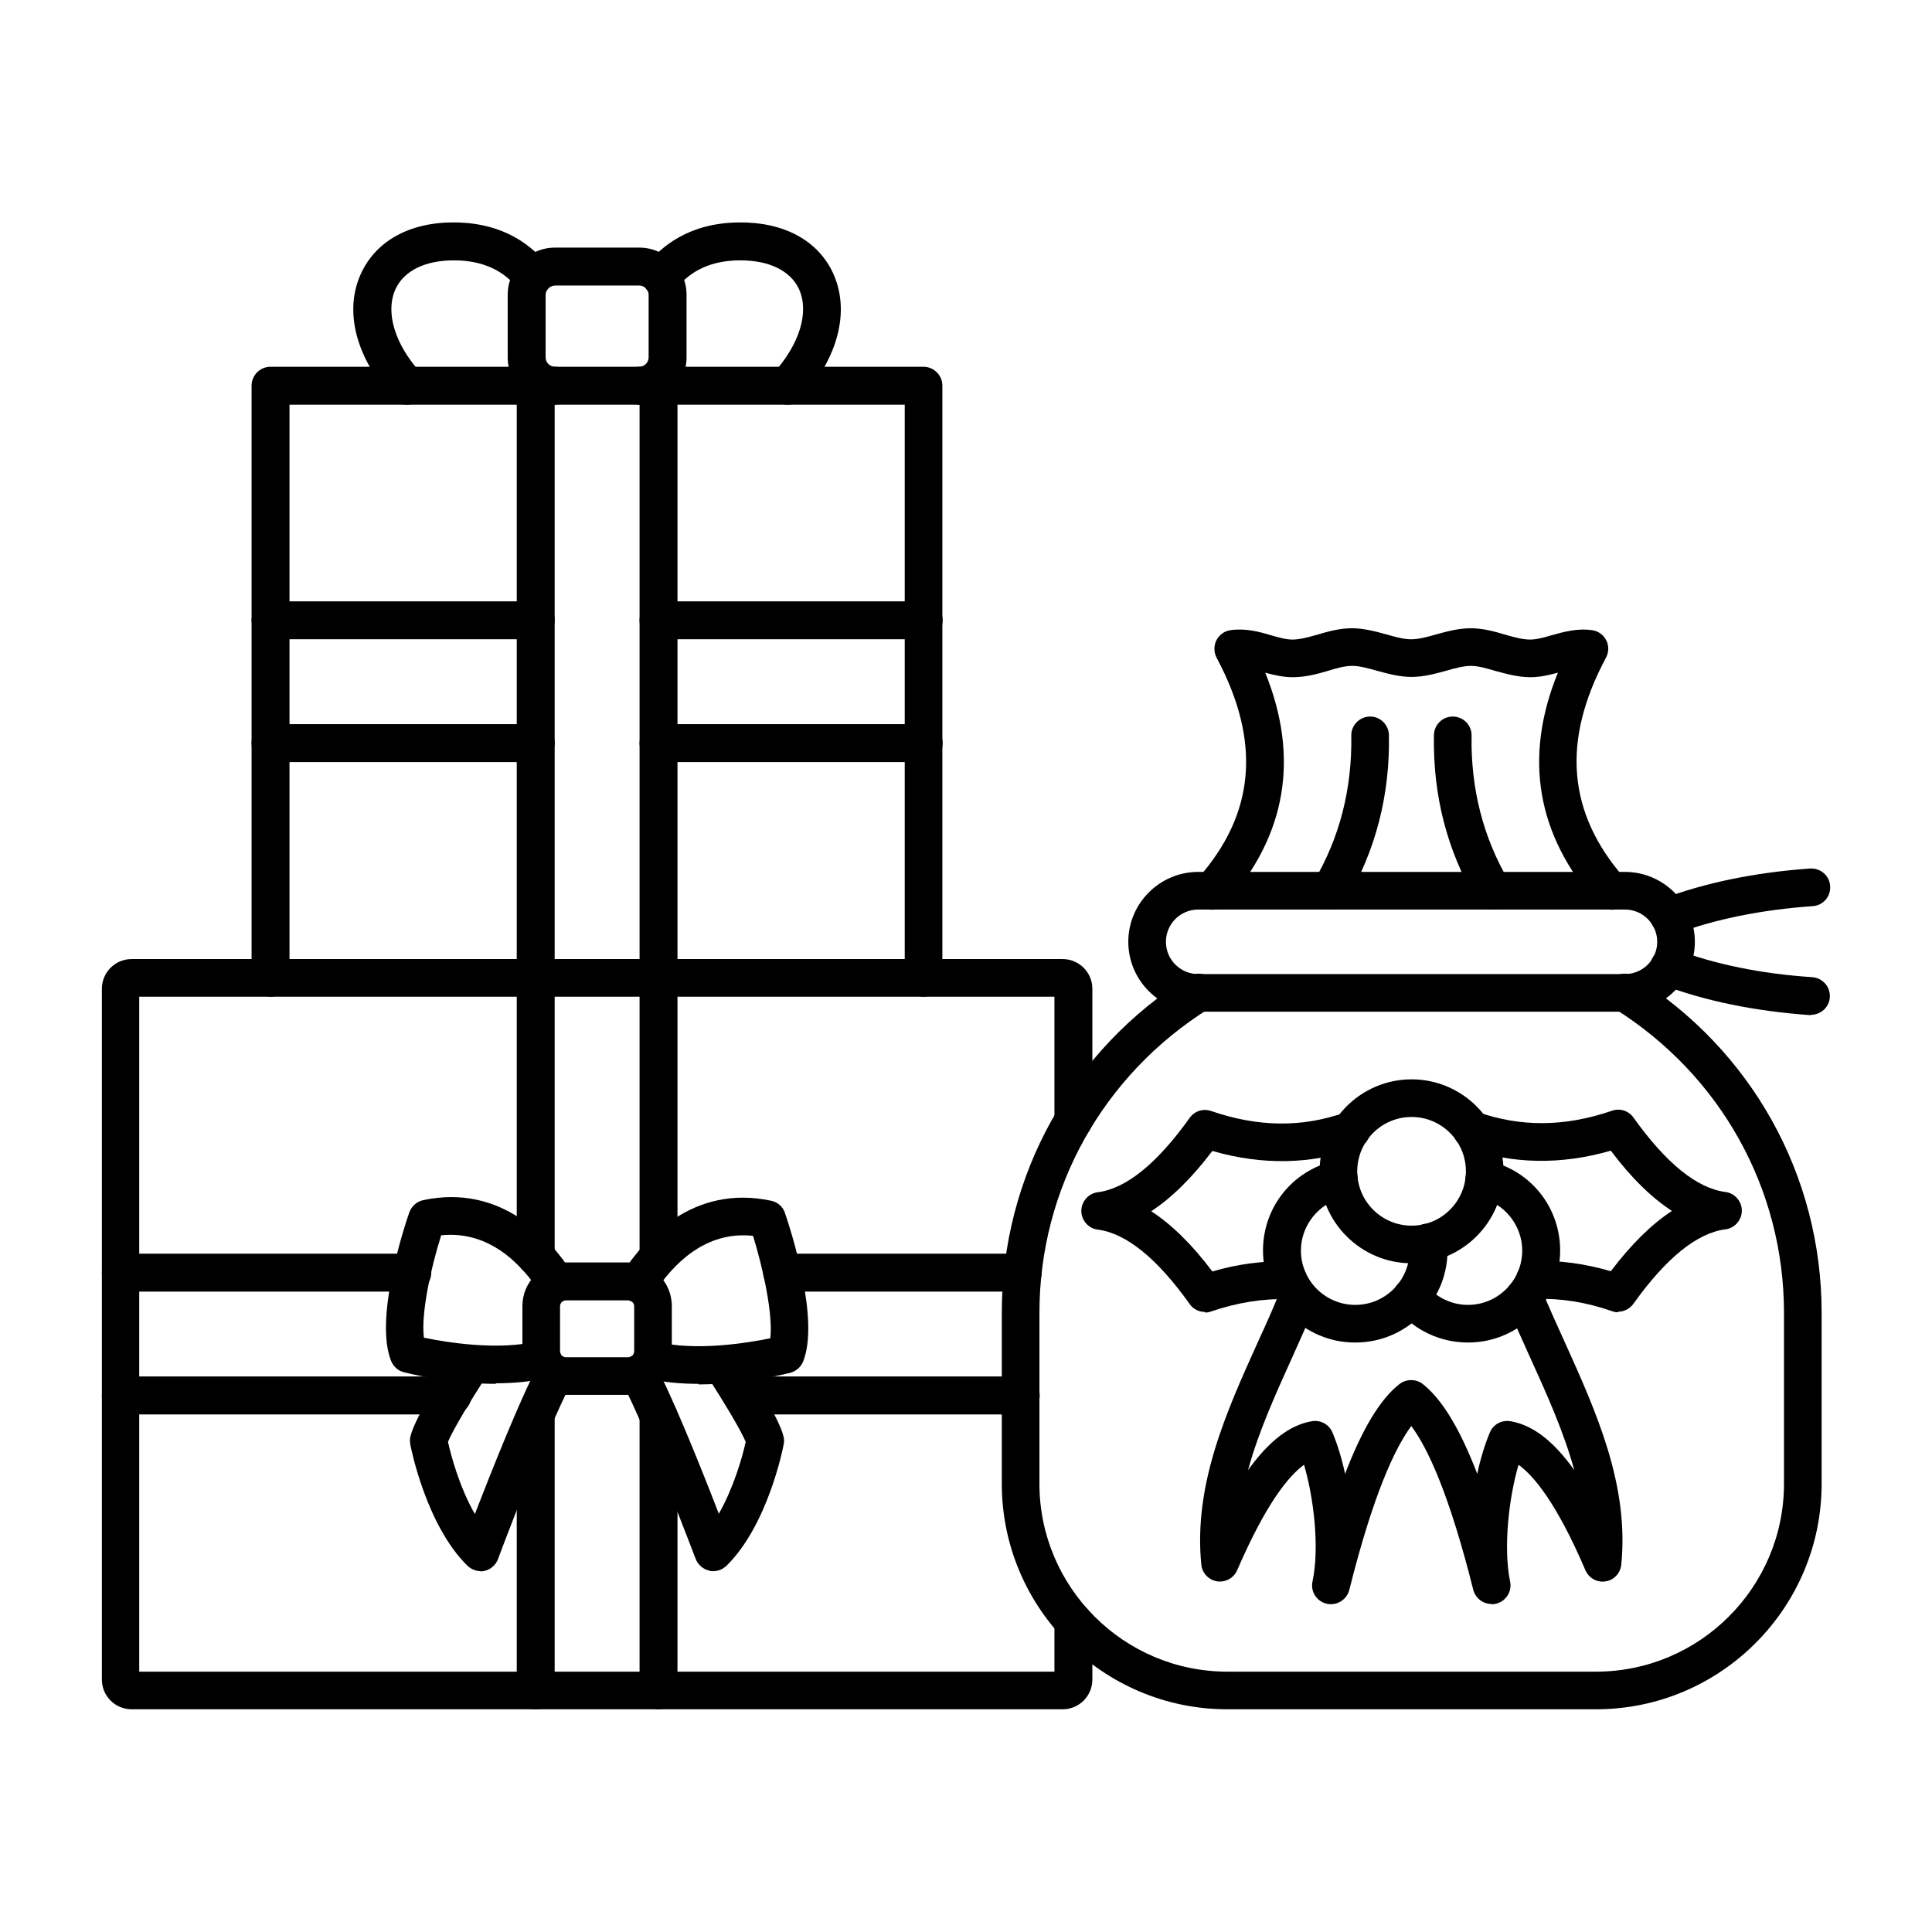 <svg clip-rule="evenodd" fill-rule="evenodd" height="6.827in" image-rendering="optimizeQuality" shape-rendering="geometricPrecision" text-rendering="geometricPrecision" viewBox="0 0 6.827 6.827" width="6.827in" xmlns="http://www.w3.org/2000/svg"><g id="Layer_x0020_1"><g id="_303673120"><path id="_303675016" d="m1.752 4.89c-.165 0-.316-.039-.325-.041-.02-.005-.037-.02-.045-.04-.059-.148.043-.463.064-.524.008-.022.026-.039.049-.044.277-.059.449.136.527.257.02.031.011.072-.02.092-.031.02-.072.011-.092-.02-.068-.105-.182-.222-.351-.205-.037.117-.072.278-.061.362.078.016.263.047.403.012.036-.009.072.013.081.048.009.036-.013.072-.048.081-.058.015-.121.02-.182.02z"/><path id="_303674944" d="m2.468 4.89c-.061 0-.124-.005-.182-.02-.036-.009-.057-.045-.048-.081.009-.036.045-.058.081-.048.14.035.325.004.403-.012.01-.084-.025-.245-.061-.362-.168-.018-.283.099-.351.205-.02.031-.061.04-.092.02-.031-.02-.04-.061-.02-.092.078-.121.25-.316.527-.257.023.005.042.021.049.044.021.062.123.376.064.524-.008.02-.025.034-.045.04-.009.002-.16.041-.325.041z"/><path id="_303674872" d="m2 4.595c-.011 0-.021.009-.021.021v.16c0 .011.009.02.021.02h.22c.011 0 .021-.009.021-.02l0-.16c0-.011-.009-.021-.021-.021h-.22zm.22.334h-.22c-.085 0-.154-.069-.154-.154l0-.16c0-.085.069-.154.154-.154h.22c.085 0 .154.069.154.154v.16c0 .085-.069.154-.154.154z"/><path id="_303674800" d="m1.699 5.552c-.017 0-.034-.007-.047-.019-.146-.143-.2-.417-.202-.428-.001-.007-.002-.015-.001-.022.008-.057.106-.212.163-.299.02-.031.062-.039.092-.019.031.02.039.062.019.092-.058.088-.124.198-.14.238.009.041.039.158.095.255.057-.147.158-.402.224-.527.017-.033.058-.045.09-.028.033.017.045.058.028.09-.09.171-.259.619-.26.624-.008.021-.026.037-.048.042-.005.001-.01.002-.014.002z"/><path id="_303674728" d="m2.638 5.104h0zm-.118.448c-.005 0-.01-0-.014-.002-.022-.005-.04-.021-.048-.042-.002-.004-.17-.452-.26-.623-.017-.033-.005-.073.028-.09.033-.017.073-.005.09.028.066.125.167.378.224.526.051-.089.083-.198.095-.254-.015-.037-.074-.137-.14-.238l.112-.073-.056.037.056-.037c.07.107.155.245.163.299.001.007.001.015-.001.022-.002.012-.056.285-.202.428-.013.012-.029.019-.047.019z"/><path id="_303674656" d="m3.755 6.04h-3.29c-.058 0-.105-.047-.105-.105l0-2.441c0-.058.047-.105.105-.105l3.29-0c.058 0 .105.047.105.105l0.0.465c0 .037-.03.067-.067.067-.037 0-.067-.03-.067-.067l0-.437h-3.234v2.385h3.234v-.176c0-.037.03-.067.067-.067.037-0.0.067.03.067.067l0.0.204c0 .058-.047.105-.105.105z"/><path id="_303674584" d="m1.893 4.506c-.037 0-.067-.03-.067-.067l0-.985c0-.037.03-.067.067-.067.037-0.0.067.03.067.067l0.0.985c0 .037-.03.067-.067.067zm.434 0c-.037 0-.067-.03-.067-.067l0-.985c0-.037.03-.067.067-.067.037-0.0.067.03.067.067l0.0.985c0 .037-.03.067-.067.067zm-.434 1.534c-.037 0-.067-.03-.067-.067l0-.972c0-.037.03-.067.067-.067.037 0 .067.03.067.067l0.0.972c0 .037-.03.067-.067.067zm.434 0c-.037 0-.067-.03-.067-.067l0-.969c0-.037.03-.067.067-.067.037 0 .067.03.067.067l0.0.969c0 .037-.03.067-.067.067z"/><path id="_303674512" d="m1.457 4.564h-1.03c-.037 0-.067-.03-.067-.067 0-.037.03-.067.067-.067h1.03c.037 0 .067.03.067.067 0.0.037-.03.067-.067.067zm2.157 0h-.85c-.037 0-.067-.03-.067-.067 0-.037.03-.067.067-.067h.85c.037 0 .067.03.067.067 0.0.037-.03.067-.067.067zm-2.015.434h-1.172c-.037 0-.067-.03-.067-.067 0-.037.03-.067.067-.067h1.172c.037 0 .067.03.067.067 0.0.037-.03.067-.067.067zm2.008 0h-.985c-.037 0-.067-.03-.067-.067 0-.037.03-.067.067-.067h.985c.037 0 .067.03.067.067 0.0.037-.03.067-.067.067z"/><path id="_303674440" d="m3.264 3.522c-.037 0-.067-.03-.067-.067l0-2.025h-2.174v2.025c0 .037-.03.067-.067.067-.037 0-.067-.03-.067-.067l0-2.092c0-.037.03-.067.067-.067l2.307-0c.037 0 .067.03.067.067l0 2.092c0 .037-.03.067-.067.067z"/><path id="_303674368" d="m1.893 3.522c-.037 0-.067-.03-.067-.067l0-2.092c0-.037.03-.067.067-.067.037-0.0.067.03.067.067l0 2.092c0 .037-.03.067-.067.067zm.434 0c-.037 0-.067-.03-.067-.067l0-2.092c0-.037.03-.067.067-.067.037-0.0.067.03.067.067l0 2.092c0 .037-.03.067-.067.067z"/><path id="_303674296" d="m2.783 1.43c-.016 0-.032-.006-.045-.017-.027-.025-.029-.067-.005-.094.092-.102.127-.215.091-.296-.03-.067-.108-.104-.212-.103-.097.001-.172.035-.223.101-.023.029-.064.034-.094.012-.029-.023-.034-.064-.012-.094.053-.069.153-.151.327-.153.16-.002.282.064.335.182.059.132.017.296-.113.44-.013.014-.031.022-.049.022z"/><path id="_303674224" d="m1.437 1.43c-.018 0-.036-.007-.049-.022-.13-.144-.173-.308-.113-.44.053-.117.174-.184.334-.182.174.002.274.084.327.153.023.029.017.071-.012.094-.029.022-.071.017-.093-.012-.051-.066-.126-.1-.223-.101-.104-.001-.181.036-.211.103-.036.081-.002.194.091.296.025.027.023.069-.005.094-.013.012-.029.017-.045.017z"/><path id="_303674152" d="m2.259 1.43c-.037 0-.067-.03-.067-.067 0-.037.03-.067.067-.067.018-0.0.033-.015.033-.033l0-.221c0-.018-.015-.033-.033-.033l-.297-0c-.018 0-.034.015-.034.033l0.0.221c0 .018.015.033.033.033.037-0.0.067.03.067.067 0.0.037-.03.067-.067.067-.092 0-.167-.075-.167-.167l0-.221c0-.092.075-.167.167-.167l.298-0c.092 0 .167.075.167.167l0.0.221c0 .092-.075.167-.167.167z"/><path id="_303674080" d="m1.893 2.259h-.937c-.037 0-.067-.03-.067-.067 0-.037.03-.067.067-.067h.937c.037 0 .067.03.067.067 0.0.037-.03.067-.067.067zm1.371 0h-.937c-.037 0-.067-.03-.067-.067 0-.037.03-.067.067-.067h.937c.037 0 .067.03.067.067 0.0.037-.03.067-.067.067zm-1.371.434h-.937c-.037 0-.067-.03-.067-.067 0-.037.03-.067.067-.067h.937c.037 0 .067.03.067.067 0.0.037-.03.067-.067.067zm1.371 0h-.937c-.037 0-.067-.03-.067-.067 0-.037.03-.067.067-.067h.937c.037 0 .067.03.067.067 0.0.037-.03.067-.067.067z"/><path id="_303674008" d="m4.234 3.214c-.063 0-.114.051-.114.114 0.0.063.051.114.114.114h1.508c.063 0 .114-.051.114-.114 0-.063-.051-.114-.114-.114h-1.508zm1.508.361h-1.508c-.136 0-.247-.111-.247-.247 0-.136.111-.247.247-.247h1.508c.136 0 .247.111.247.247 0.0.136-.111.247-.247.247z"/><path id="_303673936" d="m5.693 3.214c-.018 0-.037-.007-.05-.022-.213-.242-.26-.515-.138-.815-.03.008-.062.016-.097.016-.044 0-.086-.012-.123-.022-.032-.009-.061-.018-.087-.018-.026 0-.056.008-.087.017-.037.01-.079.022-.123.022-.044-0-.086-.012-.123-.022-.032-.009-.061-.017-.087-.017-.026 0-.055.008-.087.018-.037.011-.079.022-.123.022-.035 0-.067-.008-.097-.016.121.3.075.574-.138.815-.024.028-.067.03-.094.006-.028-.024-.03-.067-.006-.094.203-.229.224-.484.066-.78-.01-.019-.01-.042-.001-.061.01-.019.028-.033.049-.036.053-.008.102.005.145.018.028.008.053.015.075.015.026 0 .055-.008.087-.017.037-.011.079-.023.123-.023.044-0.0.086.012.123.022.031.009.061.017.087.017.026 0 .056-.008.087-.017.037-.01.079-.022.123-.022.044-0.0.086.012.123.023.031.009.061.017.087.017.022 0 .048-.007.075-.015.043-.012.092-.026.145-.018.021.003.04.017.049.036.01.019.009.042-.001.061-.158.295-.136.55.066.78.024.028.022.07-.006.094-.013.011-.028.017-.044.017z"/><path id="_303673864" d="m5.639 6.04h-1.302c-.44 0-.797-.358-.797-.797l0-.604c0-.485.247-.929.661-1.188.031-.02.072-.01.092.021.02.031.01.072-.021.092-.375.235-.599.637-.599 1.075l0.0.604c0 .366.298.664.664.664h1.303c.366 0 .664-.298.664-.664l0-.604c0-.438-.224-.84-.599-1.075-.031-.02-.041-.061-.021-.092.02-.031.061-.041.092-.021.414.259.661.703.661 1.188l0.0.604c0 .44-.358.797-.797.797z"/><path id="_303673792" d="m4.258 4.636c-.021 0-.042-.01-.054-.028-.115-.161-.224-.25-.325-.263-.033-.004-.058-.033-.058-.066 0-.033.025-.062.058-.066.101-.013.21-.102.325-.263.017-.024.048-.034.076-.024.166.057.321.059.473.005.035-.012.073.006.085.041.012.035-.006.073-.041.085-.164.058-.337.061-.513.01-.072.095-.144.166-.216.213.072.047.144.117.216.213.091-.027.182-.038.27-.036.037.001.066.032.065.069-.001.036-.031.065-.067.065-.001 0-.001 0-.002 0-.087-.003-.178.012-.27.043-.007.003-.014.004-.021.004z"/><path id="_303673720" d="m5.187 4.744c-.097 0-.189-.043-.251-.118-.023-.028-.019-.07.009-.094.028-.023.07-.019.094.009.037.044.091.07.148.07.106 0 .192-.086.192-.192 0-.089-.063-.167-.149-.187-.036-.008-.058-.044-.05-.08.008-.036.044-.058.08-.05.149.034.253.164.253.317 0.0.179-.146.325-.325.325z"/><path id="_303673648" d="m4.788 4.744c-.179 0-.325-.146-.325-.325 0-.153.104-.283.253-.317.036-.008.072.014.08.05.008.036-.014.072-.05.08-.086.02-.149.098-.149.187 0.0.106.086.192.192.192.106 0 .192-.086.192-.192 0-.007-0-.014-.001-.021-.004-.037.022-.07.059-.074.037-.004.07.022.074.059.001.012.002.024.002.036 0.0.179-.146.325-.325.325z"/><path id="_303673576" d="m4.988 3.947c-.106 0-.192.086-.192.192 0.0.106.086.192.192.192.106 0 .192-.086.192-.192 0-.106-.086-.192-.192-.192zm0 .517c-.179 0-.325-.146-.325-.325 0-.179.146-.325.325-.325.179 0 .325.146.325.325 0.0.179-.146.325-.325.325z"/><path id="_303673504" d="m5.271 5.668c-.03 0-.057-.02-.065-.05-.085-.34-.162-.503-.219-.579-.057.077-.134.239-.219.579-.009.035-.044.057-.08.049-.035-.008-.058-.043-.05-.079.025-.118.005-.293-.03-.412-.054.039-.134.136-.236.372-.012.028-.041.044-.071.04-.03-.005-.053-.029-.056-.059-.028-.282.088-.539.2-.787.029-.063.056-.123.08-.184.014-.034.053-.05.087-.036.034.014.05.053.036.087-.026.063-.054.126-.082.188-.059.13-.119.263-.156.398.074-.103.148-.16.226-.173.03-.005.06.011.072.039.017.04.033.091.045.147.061-.159.124-.264.192-.317.024-.019.059-.019.083 0 .068.054.131.158.192.317.012-.056.028-.107.045-.147.012-.028.042-.044.072-.039.078.013.152.069.226.173-.037-.135-.097-.268-.156-.398-.028-.062-.057-.125-.082-.188-.014-.034.002-.073.036-.087.034-.014.073.002.087.036.025.061.052.12.081.184.112.248.228.505.2.787-.003.03-.026.055-.056.059-.03.005-.059-.012-.071-.04-.101-.236-.182-.333-.236-.372-.035.119-.054.294-.03.412.008.036-.015.071-.05.079-.005.001-.01.002-.015.002z"/><path id="_303673432" d="m5.718 4.637c-.007 0-.015-.001-.022-.004-.092-.032-.183-.046-.27-.043-.037.001-.068-.028-.069-.065-.001-.037.028-.068.064-.069.088-.003.179.009.271.036.072-.095.144-.166.216-.213-.072-.047-.144-.117-.216-.213-.176.051-.349.048-.513-.01-.035-.012-.053-.05-.041-.085.012-.035.05-.053.085-.041.152.053.307.052.473-.005.028-.01.059 0.0.076.024.115.161.224.25.325.263.033.004.058.033.058.066 0.0.033-.025.062-.058.066-.101.013-.21.102-.325.263-.013.018-.033.028-.054.028z"/><path id="_303673360" d="m5.898 3.305c-.027 0-.052-.016-.062-.043-.013-.034.004-.073.039-.086.151-.057.326-.093.521-.107.037-.002.069.025.071.062.003.037-.025.069-.062.071-.182.013-.345.046-.483.098-.008.003-.016.004-.024.004z"/><path id="_303673288" d="m6.4 3.587c-.002 0-.003 0-.005-0-.195-.014-.37-.05-.521-.107-.034-.013-.052-.052-.039-.086.013-.034.052-.052.086-.039.138.052.301.086.483.098.037.003.064.034.062.071-.002.035-.032.062-.067.062z"/><path id="_303673216" d="m4.701 3.214c-.012 0-.023-.003-.034-.009-.032-.019-.042-.06-.024-.091.091-.154.135-.327.132-.514-.001-.037.029-.067.065-.068.037-.001.067.029.068.065.004.212-.047.408-.15.584-.013.021-.035.033-.058.033z"/><path id="_303673168" d="m5.275 3.214c-.023 0-.045-.012-.058-.033-.104-.176-.154-.372-.15-.584.001-.036.03-.065.067-.065h.001c.037.001.066.031.065.068-.003.187.041.36.132.514.019.032.008.072-.024.091-.011.006-.022.009-.034.009z"/></g></g></svg>
